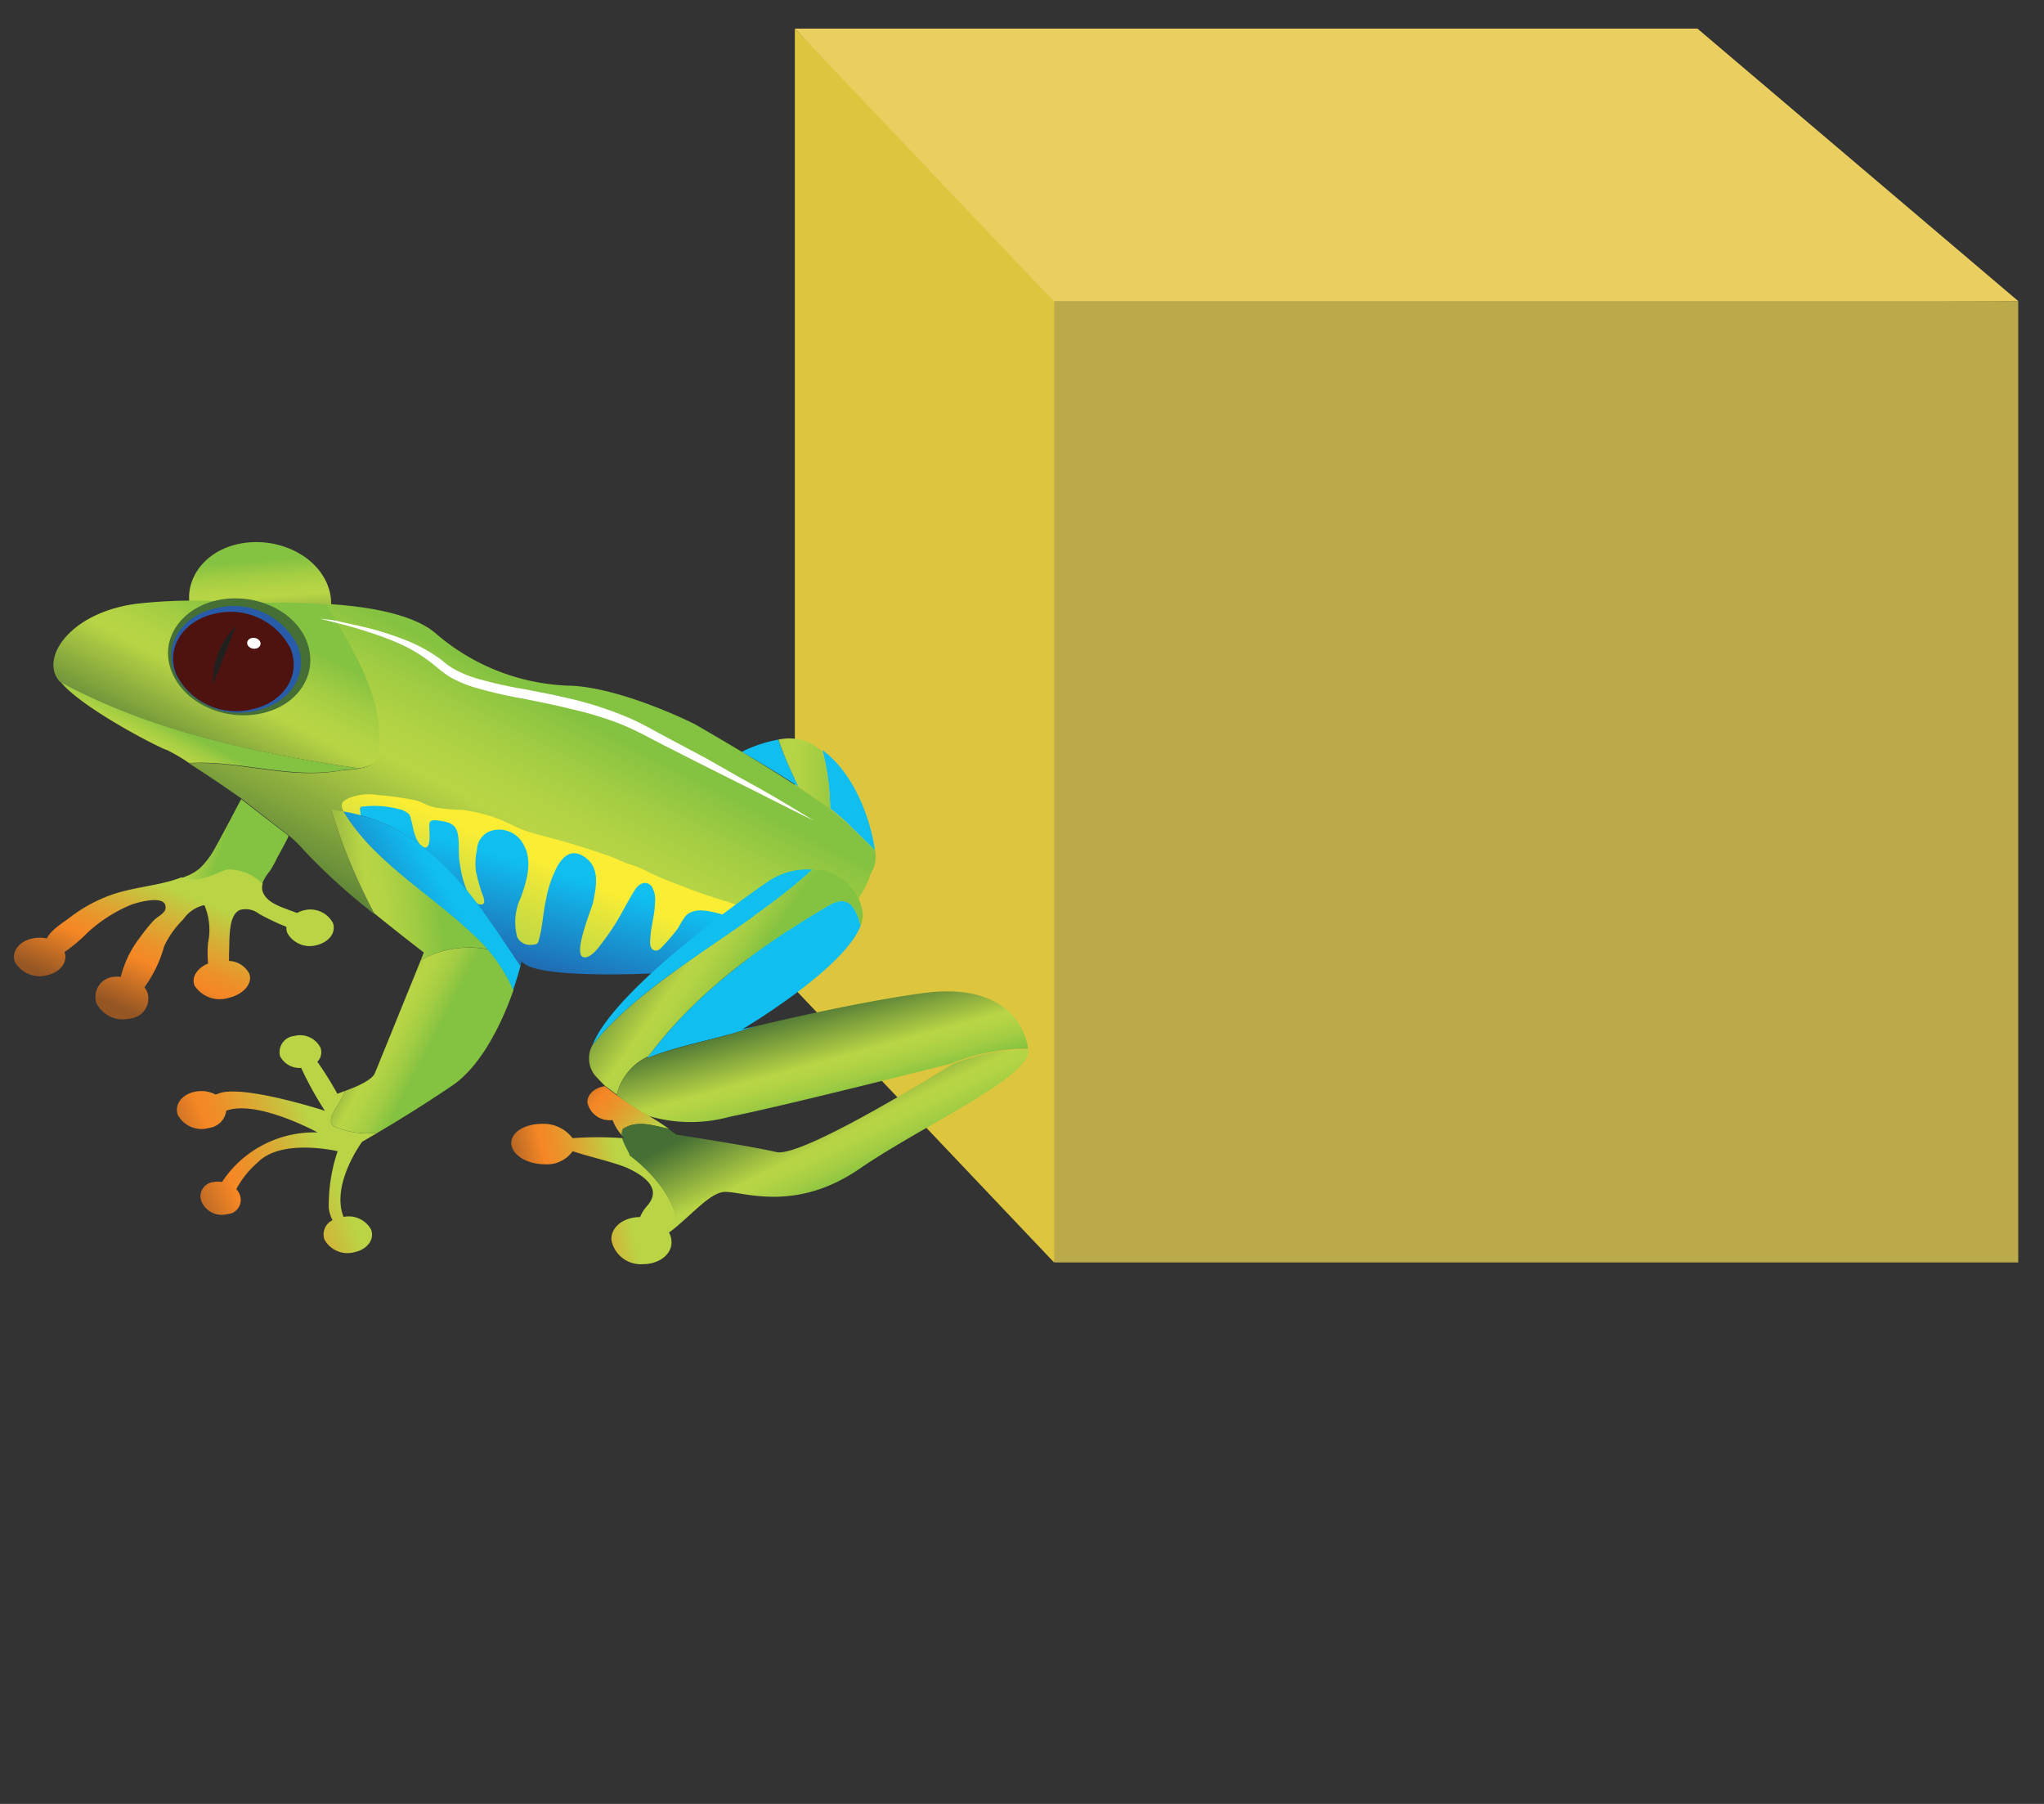 <svg id="Layer_1" data-name="Layer 1" xmlns="http://www.w3.org/2000/svg" xmlns:xlink="http://www.w3.org/1999/xlink" viewBox="0 0 142.8 126"><rect x="0" y="0" width="142.8" height="126" fill="#333333" stroke="none"/><defs><style>.cls-1{fill:#ddc63e;}.cls-2{fill:#eacf60;}.cls-3{fill:#baaa4a;}.cls-4{fill:url(#linear-gradient);}.cls-5{fill:url(#linear-gradient-2);}.cls-6{fill:url(#linear-gradient-3);}.cls-7{fill:url(#linear-gradient-4);}.cls-8{fill:url(#linear-gradient-5);}.cls-9{fill:url(#linear-gradient-6);}.cls-10{fill:url(#linear-gradient-7);}.cls-11{fill:url(#linear-gradient-8);}.cls-12{fill:url(#linear-gradient-9);}.cls-13{fill:url(#linear-gradient-10);}.cls-14{fill:url(#linear-gradient-11);}.cls-15{fill:url(#linear-gradient-12);}.cls-16{fill:url(#linear-gradient-13);}.cls-17{fill:url(#linear-gradient-14);}.cls-18{fill:url(#linear-gradient-15);}.cls-19{fill:url(#linear-gradient-16);}.cls-20{fill:url(#linear-gradient-17);}.cls-21{fill:url(#radial-gradient);}.cls-22{fill:url(#radial-gradient-2);}.cls-23{fill:url(#linear-gradient-18);}.cls-24{fill:url(#linear-gradient-19);}.cls-25{fill:url(#linear-gradient-20);}.cls-26{fill:url(#linear-gradient-21);}.cls-27{fill:url(#linear-gradient-22);}.cls-28{fill:url(#linear-gradient-23);}.cls-29{fill:#221f1f;}.cls-30{fill:#fff;}</style><linearGradient id="linear-gradient" x1="-1750.22" y1="-35.01" x2="-1748.94" y2="-41.26" gradientTransform="matrix(0.85, 0.14, 0.12, -0.99, 1505.02, 249.9)" gradientUnits="userSpaceOnUse"><stop offset="0" stop-color="#84c241"/><stop offset="0.02" stop-color="#89c441"/><stop offset="0.17" stop-color="#a3cd43"/><stop offset="0.3" stop-color="#b3d345"/><stop offset="0.4" stop-color="#b9d545"/><stop offset="1" stop-color="#456f34"/></linearGradient><linearGradient id="linear-gradient-2" x1="-1752.04" y1="-54.3" x2="-1745.22" y2="-56" gradientTransform="matrix(0.85, 0.14, 0.12, -0.99, 1505.02, 249.9)" gradientUnits="userSpaceOnUse"><stop offset="0" stop-color="#456f34"/><stop offset="0.6" stop-color="#b9d545"/><stop offset="0.7" stop-color="#b3d345"/><stop offset="0.83" stop-color="#a3cd43"/><stop offset="0.98" stop-color="#89c441"/><stop offset="1" stop-color="#84c241"/></linearGradient><linearGradient id="linear-gradient-3" x1="-1752.13" y1="-56.57" x2="-1754.16" y2="-65.69" gradientTransform="matrix(0.85, 0.14, 0.12, -0.99, 1505.02, 249.9)" gradientUnits="userSpaceOnUse"><stop offset="0" stop-color="#b9d545"/><stop offset="0.24" stop-color="#d5b136"/><stop offset="0.47" stop-color="#ec922a"/><stop offset="0.61" stop-color="#f58725"/><stop offset="1" stop-color="#965624"/></linearGradient><linearGradient id="linear-gradient-4" x1="-1709.08" y1="-42.59" x2="-1704.11" y2="-42.59" gradientTransform="matrix(0.85, 0.14, 0.12, -0.99, 1505.02, 249.9)" gradientUnits="userSpaceOnUse"><stop offset="0" stop-color="#264b9b"/><stop offset="1" stop-color="#10bef0"/></linearGradient><linearGradient id="linear-gradient-5" x1="-1702.53" y1="-44.46" x2="-1697.29" y2="-44.46" xlink:href="#linear-gradient-4"/><linearGradient id="linear-gradient-6" x1="-1707.82" y1="-43.54" x2="-1694.98" y2="-42.22" xlink:href="#linear-gradient-2"/><linearGradient id="linear-gradient-7" x1="-1753.71" y1="-50.56" x2="-1752.31" y2="-45.6" xlink:href="#linear-gradient-2"/><linearGradient id="linear-gradient-8" x1="-1753.43" y1="-49.41" x2="-1749.76" y2="-36.45" xlink:href="#linear-gradient-2"/><linearGradient id="linear-gradient-9" x1="-1728.97" y1="-60.67" x2="-1722.95" y2="-39.4" xlink:href="#linear-gradient-2"/><linearGradient id="linear-gradient-10" x1="-1721.94" y1="-61.23" x2="-1720.9" y2="-51.66" xlink:href="#linear-gradient-4"/><linearGradient id="linear-gradient-11" x1="-8497.96" y1="-59.01" x2="-8481.99" y2="-59.01" gradientTransform="matrix(-0.85, -0.14, 0.12, -0.99, -7132.27, -1191.99)" xlink:href="#linear-gradient-4"/><linearGradient id="linear-gradient-12" x1="-1709.65" y1="-71.52" x2="-1718.36" y2="-75.16" xlink:href="#linear-gradient-3"/><linearGradient id="linear-gradient-13" x1="-1709.58" y1="-72.65" x2="-1716.33" y2="-67.98" xlink:href="#linear-gradient-3"/><linearGradient id="linear-gradient-14" x1="-1712.23" y1="-56.21" x2="-1704.07" y2="-61.2" xlink:href="#linear-gradient-2"/><linearGradient id="linear-gradient-15" x1="-1698.94" y1="-65.46" x2="-1694.74" y2="-72.42" xlink:href="#linear-gradient-2"/><linearGradient id="linear-gradient-16" x1="-1700.92" y1="-60.19" x2="-1698.37" y2="-66.75" xlink:href="#linear-gradient-2"/><linearGradient id="linear-gradient-17" x1="-8450.9" y1="-42.53" x2="-8439.27" y2="-42.53" gradientTransform="matrix(-0.85, -0.14, 0.12, -0.99, -7132.27, -1191.99)" xlink:href="#linear-gradient"/><radialGradient id="radial-gradient" cx="-8614.42" cy="-49.7" r="4.21" gradientTransform="matrix(-1.21, -0.17, 0.14, -0.98, -10409.48, -1496.91)" gradientUnits="userSpaceOnUse"><stop offset="0" stop-color="#3066af"/><stop offset="0.71" stop-color="#2b60ab"/><stop offset="1" stop-color="#285ca8"/></radialGradient><radialGradient id="radial-gradient-2" cx="-8614.33" cy="-49.92" r="3.93" gradientTransform="matrix(-1.21, -0.17, 0.14, -0.98, -10409.48, -1496.91)" gradientUnits="userSpaceOnUse"><stop offset="0" stop-color="#ed4523"/><stop offset="0.13" stop-color="#e74322"/><stop offset="0.3" stop-color="#d73e20"/><stop offset="0.49" stop-color="#bb351d"/><stop offset="0.69" stop-color="#952918"/><stop offset="0.91" stop-color="#651912"/><stop offset="1" stop-color="#4e120f"/></radialGradient><linearGradient id="linear-gradient-18" x1="-1723.91" y1="-50.3" x2="-1725.7" y2="-58.45" gradientTransform="matrix(0.85, 0.14, 0.12, -0.99, 1505.02, 249.9)" gradientUnits="userSpaceOnUse"><stop offset="0" stop-color="#fbed34"/><stop offset="0.17" stop-color="#e9e739"/><stop offset="0.49" stop-color="#cfdd3f"/><stop offset="0.78" stop-color="#bfd744"/><stop offset="1" stop-color="#b9d545"/></linearGradient><linearGradient id="linear-gradient-19" x1="-8493.52" y1="-57.96" x2="-8477.5" y2="-57.96" gradientTransform="matrix(-0.85, -0.14, 0.12, -0.99, -7132.27, -1191.99)" xlink:href="#linear-gradient-4"/><linearGradient id="linear-gradient-20" x1="-1735.19" y1="-71.46" x2="-1745.75" y2="-78.62" xlink:href="#linear-gradient-3"/><linearGradient id="linear-gradient-21" x1="-1741.11" y1="-56.73" x2="-1727.45" y2="-52.85" xlink:href="#linear-gradient-2"/><linearGradient id="linear-gradient-22" x1="-1735.07" y1="-65.13" x2="-1727.31" y2="-68.43" xlink:href="#linear-gradient-2"/><linearGradient id="linear-gradient-23" x1="-1736.32" y1="-59.31" x2="-1728.79" y2="-51.94" xlink:href="#linear-gradient-4"/></defs><title>beside-position</title><polygon class="cls-1" points="73.64 88.18 55.53 69.09 55.53 2 74.45 21.39 74.79 83.18 73.64 88.18"/><polygon class="cls-2" points="141 21.03 118.59 2 55.53 2 74.17 21.62 141 21.03"/><rect class="cls-3" x="73.65" y="21.03" width="67.35" height="67.15"/><path class="cls-4" d="M13.46,43c.86,2.17,3.66,3.47,6.27,2.9s4-2.8,3.17-5-3.66-3.47-6.27-2.9S12.6,40.88,13.46,43Z"/><path class="cls-5" d="M15.82,60.78a3.44,3.44,0,0,1,2.48,1,2.88,2.88,0,0,1,.54-.92,7.49,7.49,0,0,0,.55-1c.26-.46.51-.93.75-1.4v-.1l-3.29-2.54-.11.2c-.58,1.1-1.16,2.21-1.77,3.31a5.84,5.84,0,0,1-1,1.31,3.4,3.4,0,0,1-1.06.6l-.36.16C13.81,61.81,14.84,61.09,15.82,60.78Z"/><path class="cls-6" d="M23.25,64.45a1.79,1.79,0,0,0-2-.87,1.83,1.83,0,0,0-.5.19c-1-.39-2.11-.66-2.4-1.5a.9.9,0,0,1,0-.54,3.44,3.44,0,0,0-2.48-1c-1,.32-2,1-3.19.55-1.52.6-3.41.67-5,1.26a10.51,10.51,0,0,0-2.78,1.53c-.53.41-1.35.89-1.63,1.48a2.37,2.37,0,0,0-1,0c-1,.21-1.5,1-1.22,1.66a2,2,0,0,0,2.23.91c.93-.2,1.47-.92,1.23-1.62a11.57,11.57,0,0,0,1.61-1.36,10.38,10.38,0,0,1,3-1.93c.39-.15,2.59-.81,2.44.25,0,.3-.6.6-.81.82a11.77,11.77,0,0,0-1,1.24,7.24,7.24,0,0,0-1.31,2.71,2.22,2.22,0,0,0-.5,0,1.4,1.4,0,0,0-1.2,1.84,2.07,2.07,0,0,0,2.35,1.07,1.4,1.4,0,0,0,1.2-1.84,1.48,1.48,0,0,0-.2-.34,8.84,8.84,0,0,0,1.38-2.87,6.51,6.51,0,0,1,1.33-1.87,2.41,2.41,0,0,1,1.48-1,4.44,4.44,0,0,1,.26,2.61,7.18,7.18,0,0,0,0,1.47c-.77.32-1.18.95-.95,1.54a2.09,2.09,0,0,0,2.41.85c1-.23,1.68-1,1.41-1.69A1.67,1.67,0,0,0,16,67.12v-.56c.06-.75-.11-2.63.76-3a1.51,1.51,0,0,1,1.35.28,17.35,17.35,0,0,0,1.61.78l.29.12a1,1,0,0,0,.06.42,1.79,1.79,0,0,0,2,.87C23,65.82,23.51,65.12,23.25,64.45Z"/><path class="cls-7" d="M51.81,52.52s2,1.12,4,2.44a27.08,27.08,0,0,1-1.43-3.3A9.53,9.53,0,0,0,51.81,52.52Z"/><path class="cls-8" d="M61.13,59.39s-.56-4.66-3.67-7A17,17,0,0,1,58,56.47c.4.31.77.62,1.07.9Z"/><path class="cls-9" d="M56.57,51.87a3.64,3.64,0,0,0-2.19-.21A27.08,27.08,0,0,0,55.82,55,23.54,23.54,0,0,1,58,56.56a17,17,0,0,0-.54-4.08A6.27,6.27,0,0,0,56.57,51.87Z"/><path class="cls-10" d="M11.65,52.38a12.41,12.41,0,0,1,1.55.91h.13c3.58-.17,7,1.16,10.6.5a10.47,10.47,0,0,0,1.16-.12C17.79,52.6,10.46,51,4.22,47.61,5.74,49.51,11.42,52.38,11.65,52.38Z"/><path class="cls-11" d="M26.36,53c.89-3.62-1.48-7.31-3.53-10.79a48.84,48.84,0,0,0-5.63-.07,35.78,35.78,0,0,0-7.38,0c-4.23.44-6.58,3.06-6,4.88a1.9,1.9,0,0,0,.35.59c6.27,3.42,13.61,5,20.92,6.06C25.73,53.56,26.31,53.35,26.36,53Z"/><path class="cls-12" d="M60.84,61a2.13,2.13,0,0,0,.29-1.61h0l-2.08-2c-2.08-2-10.53-6.82-10.53-6.82S43.67,48.12,40,47.9a15,15,0,0,1-9.63-3.72c-1.59-1.31-4.75-1.84-7.6-2,2.06,3.48,4.42,7.17,3.53,10.79-.1.67-1.58.79-2.43.84-3.65.67-7-.67-10.6-.5h-.08c1,.63,2.35,1.53,3.68,2.47l3.3,2.57a9.76,9.76,0,0,1,1.11,1.09,42,42,0,0,0,4.88,4.41,39.47,39.47,0,0,1-3-7.24,12.57,12.57,0,0,1,2.07.38c-.3-.43,0-.71-.15-1.19,11.23,1.61,21,5.34,31.21,9.77l1-.52A6.83,6.83,0,0,0,60.84,61Z"/><path class="cls-13" d="M25.19,56.94c5.48,1.5,8.37,6.45,11.17,10.53l.08-.33c.86,1.25,8.61.88,9.4.84,5.24-.61,7.76-1.26,10.4-2.46C46,61.09,36.5,57.39,25.3,55.78,25.45,56.26,24.92,56.51,25.19,56.94Z"/><path class="cls-14" d="M60.13,64.65c-.35-1.33-.88-2.24-2.33-1.35-5.11,3-9.44,6.35-12.61,10.62,2.41-1,5.08-1.33,7.58-2.24l-.92.22S59,67.67,60.13,64.65Z"/><path class="cls-15" d="M43.52,79.5a23.92,23.92,0,0,0-3.52,0,2.54,2.54,0,0,0-2.14-1c-1.22,0-2.18.6-2.14,1.38s1.07,1.43,2.29,1.44a2.22,2.22,0,0,0,2-.91c1.16.39,3,.8,3.86,1.19,1.35.63,2.34,1.52,1.33,2.64a2.7,2.7,0,0,0-.48.77h0c-1.16,0-2.07.71-2,1.62a2.08,2.08,0,0,0,2.19,1.67c1.16,0,2.07-.71,2-1.62a1.36,1.36,0,0,0-.17-.59c.21-.15.42-.32.63-.5C47.13,83.77,45.71,82,44,80.67,44,80.48,43.65,80,43.52,79.5Z"/><path class="cls-16" d="M43.56,78.84c1-.63,2.1-.21,3.16,0-.37-.26-.87-.6-1.4-.9a30.25,30.25,0,0,1-3.07-2.07c-.72.11-1.24.58-1.21,1.15a1.58,1.58,0,0,0,1.68,1.22h.08a3.4,3.4,0,0,0,.67,1.09A.76.76,0,0,1,43.56,78.84Z"/><path class="cls-17" d="M45.29,73.79c3.15-4.21,7.45-7.5,12.5-10.49,1.45-.9,2,0,2.33,1.35a2,2,0,0,0,.15-.9,3.48,3.48,0,0,0-3.51-3C52.14,65,45.08,68.32,41.39,73a1.91,1.91,0,0,0,.15,2.08c.24.27.48.52.72.76l.84.62A3.91,3.91,0,0,1,45.29,73.79Z"/><path class="cls-18" d="M54.24,80.47c-1.84-.43-7-1.22-7-1.22l-.56-.41c-1.07-.21-2.15-.64-3.16,0a.76.76,0,0,0-.08.48l.17.19h-.14c.13.49.5,1,.52,1.2,1.71,1.29,3.15,3.08,3.35,4.9,1.2-1,2.41-2.38,3.34-2.36,1.32,0,4.91,1.45,9.38-1.62S72,75.27,71.87,73.3a14.59,14.59,0,0,0-5.29,1C65.61,74.91,56,80.88,54.24,80.47Z"/><path class="cls-19" d="M64.63,69.35c-4,.52-9.68,1.81-11.87,2.34-2.5.91-5.18,1.27-7.58,2.24l.11-.14a3.91,3.91,0,0,0-2.19,2.7,18.2,18.2,0,0,0,2.22,1.46A10.31,10.31,0,0,0,51,78c4.09-.82,15.6-3.75,15.6-3.75h-.08a14.59,14.59,0,0,1,5.29-1s0-.06,0-.09C71.5,71.24,69.74,68.7,64.63,69.35Z"/><path class="cls-20" d="M12,46.93c.86,2.17,3.66,3.47,6.27,2.9s4-2.8,3.17-5-3.66-3.47-6.27-2.9S11.11,44.76,12,46.93Z"/><path class="cls-21" d="M12.21,47a5,5,0,0,0,5.7,2.63c2.37-.52,3.66-2.54,2.89-4.52a5,5,0,0,0-5.7-2.63C12.7,43,11.41,45,12.21,47Z"/><path class="cls-22" d="M12.31,47.09a4.68,4.68,0,0,0,5.31,2.45c2.21-.48,3.41-2.37,2.69-4.21A4.68,4.68,0,0,0,15,42.87C12.78,43.36,11.58,45.25,12.31,47.09Z"/><path class="cls-23" d="M50.88,63a38.56,38.56,0,0,1-3.72-1.3,19.17,19.17,0,0,1-2.28-1,11.72,11.72,0,0,0-1.13-.41c-.38-.15-.82-.37-1.25-.52-1.14-.39-2.25-.75-3.4-1.07-.72-.2-1.46-.38-2.17-.6s-1.32-.58-2-.86a11.38,11.38,0,0,0-2.62-.67,16.18,16.18,0,0,1-1.94-.17c-.46-.11-.88-.37-1.34-.5a22.83,22.83,0,0,0-2.63-.37,3.7,3.7,0,0,0-2,.21c-.41.17-.61.34-.49.72a1.1,1.1,0,0,0,.67.66c.36.18.51.16.63,0,0-.36-.19-.82.15-.78a6.56,6.56,0,0,1,2.58.2H28a1.85,1.85,0,0,1,.54.3c.14.13.13.26.18.42.1.32.14.66.25,1s.41,1,.77.94S30,58.2,30,58c0-.45-.13-.79.58-.69s1.25.18,1.4.93,0,1.43.16,2.15a6.91,6.91,0,0,0,.44,1.71c.14.31.51,1.06,1,1.08s.12-.69.06-.88a12.82,12.82,0,0,1-.39-1.45,4.31,4.31,0,0,1,.07-1.47,1.45,1.45,0,0,1,.91-1.32,1.92,1.92,0,0,1,2.38,1c.61,1.11.17,2.55-.22,3.62a4,4,0,0,0-.25,2.79,1,1,0,0,0,1.08.51c.4,0,.39-.19.47-.5.23-.88.26-1.81.47-2.71A7.81,7.81,0,0,1,39,60.4c.34-.53.85-1.07,1.64-.66,1.38.73,1,2.23.79,3.31-.1.44-1.44,3.63-.66,3.81.41.09.9-.49,1.08-.72.35-.46.7-.92,1-1.4.57-.86,1-1.8,1.55-2.65.25-.36.74-.64,1.13-.17A1.69,1.69,0,0,1,45.76,63c0,.7-.19,1.4-.29,2.1,0,.29-.18,1,.13,1.22s.56-.07.75-.28a14.13,14.13,0,0,0,1-1.18,9.26,9.26,0,0,1,.53-.86c.75-.81,2.14-.2,3.12,0,.35.07.92.12,1.06-.25S51.22,63.14,50.88,63Z"/><path class="cls-24" d="M56.74,60.74a4.87,4.87,0,0,0-3.12.86S43.08,68.75,41.39,73C45.08,68.32,52.14,65,56.74,60.74Z"/><path class="cls-25" d="M23.32,78.66c-.65-.53.48-1.45.77-2.46l-.52.2a24.48,24.48,0,0,0-1.4-2.24.92.92,0,0,0,.21-1,1.6,1.6,0,0,0-1.82-.8,1.14,1.14,0,0,0-1,1.4,1.53,1.53,0,0,0,1.48.83,23.84,23.84,0,0,0,1.66,3s-5.35-1.74-7.25-1.27l-.39.13a2.18,2.18,0,0,0-1.47-.19c-.92.2-1.43.93-1.16,1.63a1.89,1.89,0,0,0,2.16.9,1.41,1.41,0,0,0,1.22-1.21c2.15-.79,6.38,1.52,6.38,1.52a7.71,7.71,0,0,0-6.68,3.46h0a1.62,1.62,0,0,0-.55,0A1,1,0,0,0,14.11,84a1.54,1.54,0,0,0,1.75.81,1,1,0,0,0,.88-1.39,1.14,1.14,0,0,0-.23-.36A6.43,6.43,0,0,1,18,81.2c1.66-1.72,5.59-.79,5.59-.79a11.76,11.76,0,0,0-.62,4,2.72,2.72,0,0,0,.26.82,1.1,1.1,0,0,0-.56,1.36,1.85,1.85,0,0,0,2.11.87c.9-.2,1.41-.91,1.14-1.59A1.79,1.79,0,0,0,24,85h0c-.9-2.29,1.3-5.25,1.3-5.25l1.1-.64A5.62,5.62,0,0,1,23.32,78.66Z"/><path class="cls-26" d="M34.08,66.3l-.37-.42c-3.16-3.25-7.52-5.53-9.69-9.21-.29,0-.58-.09-.88-.12a39.47,39.47,0,0,0,3,7.24c1.85,1.5,3.47,2.74,3.47,2.74l-.21.53A7,7,0,0,1,34.08,66.3Z"/><path class="cls-27" d="M29.4,67.06c-.71,1.76-3,7.39-3.21,7.9s-1.4,1-2.1,1.24c-.29,1-1.42,1.93-.77,2.46a5.62,5.62,0,0,0,3.07.45c1.15-.67,3.07-1.84,5.2-3.28s3.57-4.62,4.29-6.69a11.35,11.35,0,0,0-1.79-2.83A7,7,0,0,0,29.4,67.06Z"/><path class="cls-28" d="M24,56.68c2.18,3.68,6.53,6,9.69,9.21a11.62,11.62,0,0,1,2.16,3.25c.25-.73.42-1.32.51-1.67C33.39,63.1,30.29,57.74,24,56.68Z"/><path class="cls-29" d="M14.87,47.84l1.63-4.13A5.54,5.54,0,0,0,14.87,47.84Z"/><ellipse class="cls-30" cx="17.73" cy="44.93" rx="0.38" ry="0.47" transform="translate(-29.25 56.13) rotate(-81.87)"/><path class="cls-30" d="M22.33,43.2l.43.06a7,7,0,0,1,1.2.21c.51.11,1.14.24,1.85.42a20.94,20.94,0,0,1,2.34.75A10.83,10.83,0,0,1,30.71,46l.31.24.28.22.28.19.32.18a8.7,8.7,0,0,0,1.44.57,29.53,29.53,0,0,0,3.31.74c1.15.22,2.34.45,3.51.74A24.68,24.68,0,0,1,43.6,50a15.8,15.8,0,0,1,1.59.75l1.46.79L49.39,53l2.46,1.4,1.09.6,1,.57,1.57.93,1,.61.36.22-.38-.19-1.07-.53-1.65-.83-1-.51-1.13-.56-2.53-1.27L46.27,52l-1.48-.77c-.49-.25-1-.48-1.52-.69a23.93,23.93,0,0,0-3.31-1c-1.14-.29-2.31-.52-3.46-.75A30.68,30.68,0,0,1,33.1,48a8.64,8.64,0,0,1-1.57-.66,2.56,2.56,0,0,1-.35-.22l-.34-.25-.29-.24-.27-.22A10.86,10.86,0,0,0,28,45a23.09,23.09,0,0,0-2.24-.85c-.69-.22-1.29-.4-1.8-.53l-1.18-.3Z"/></svg>